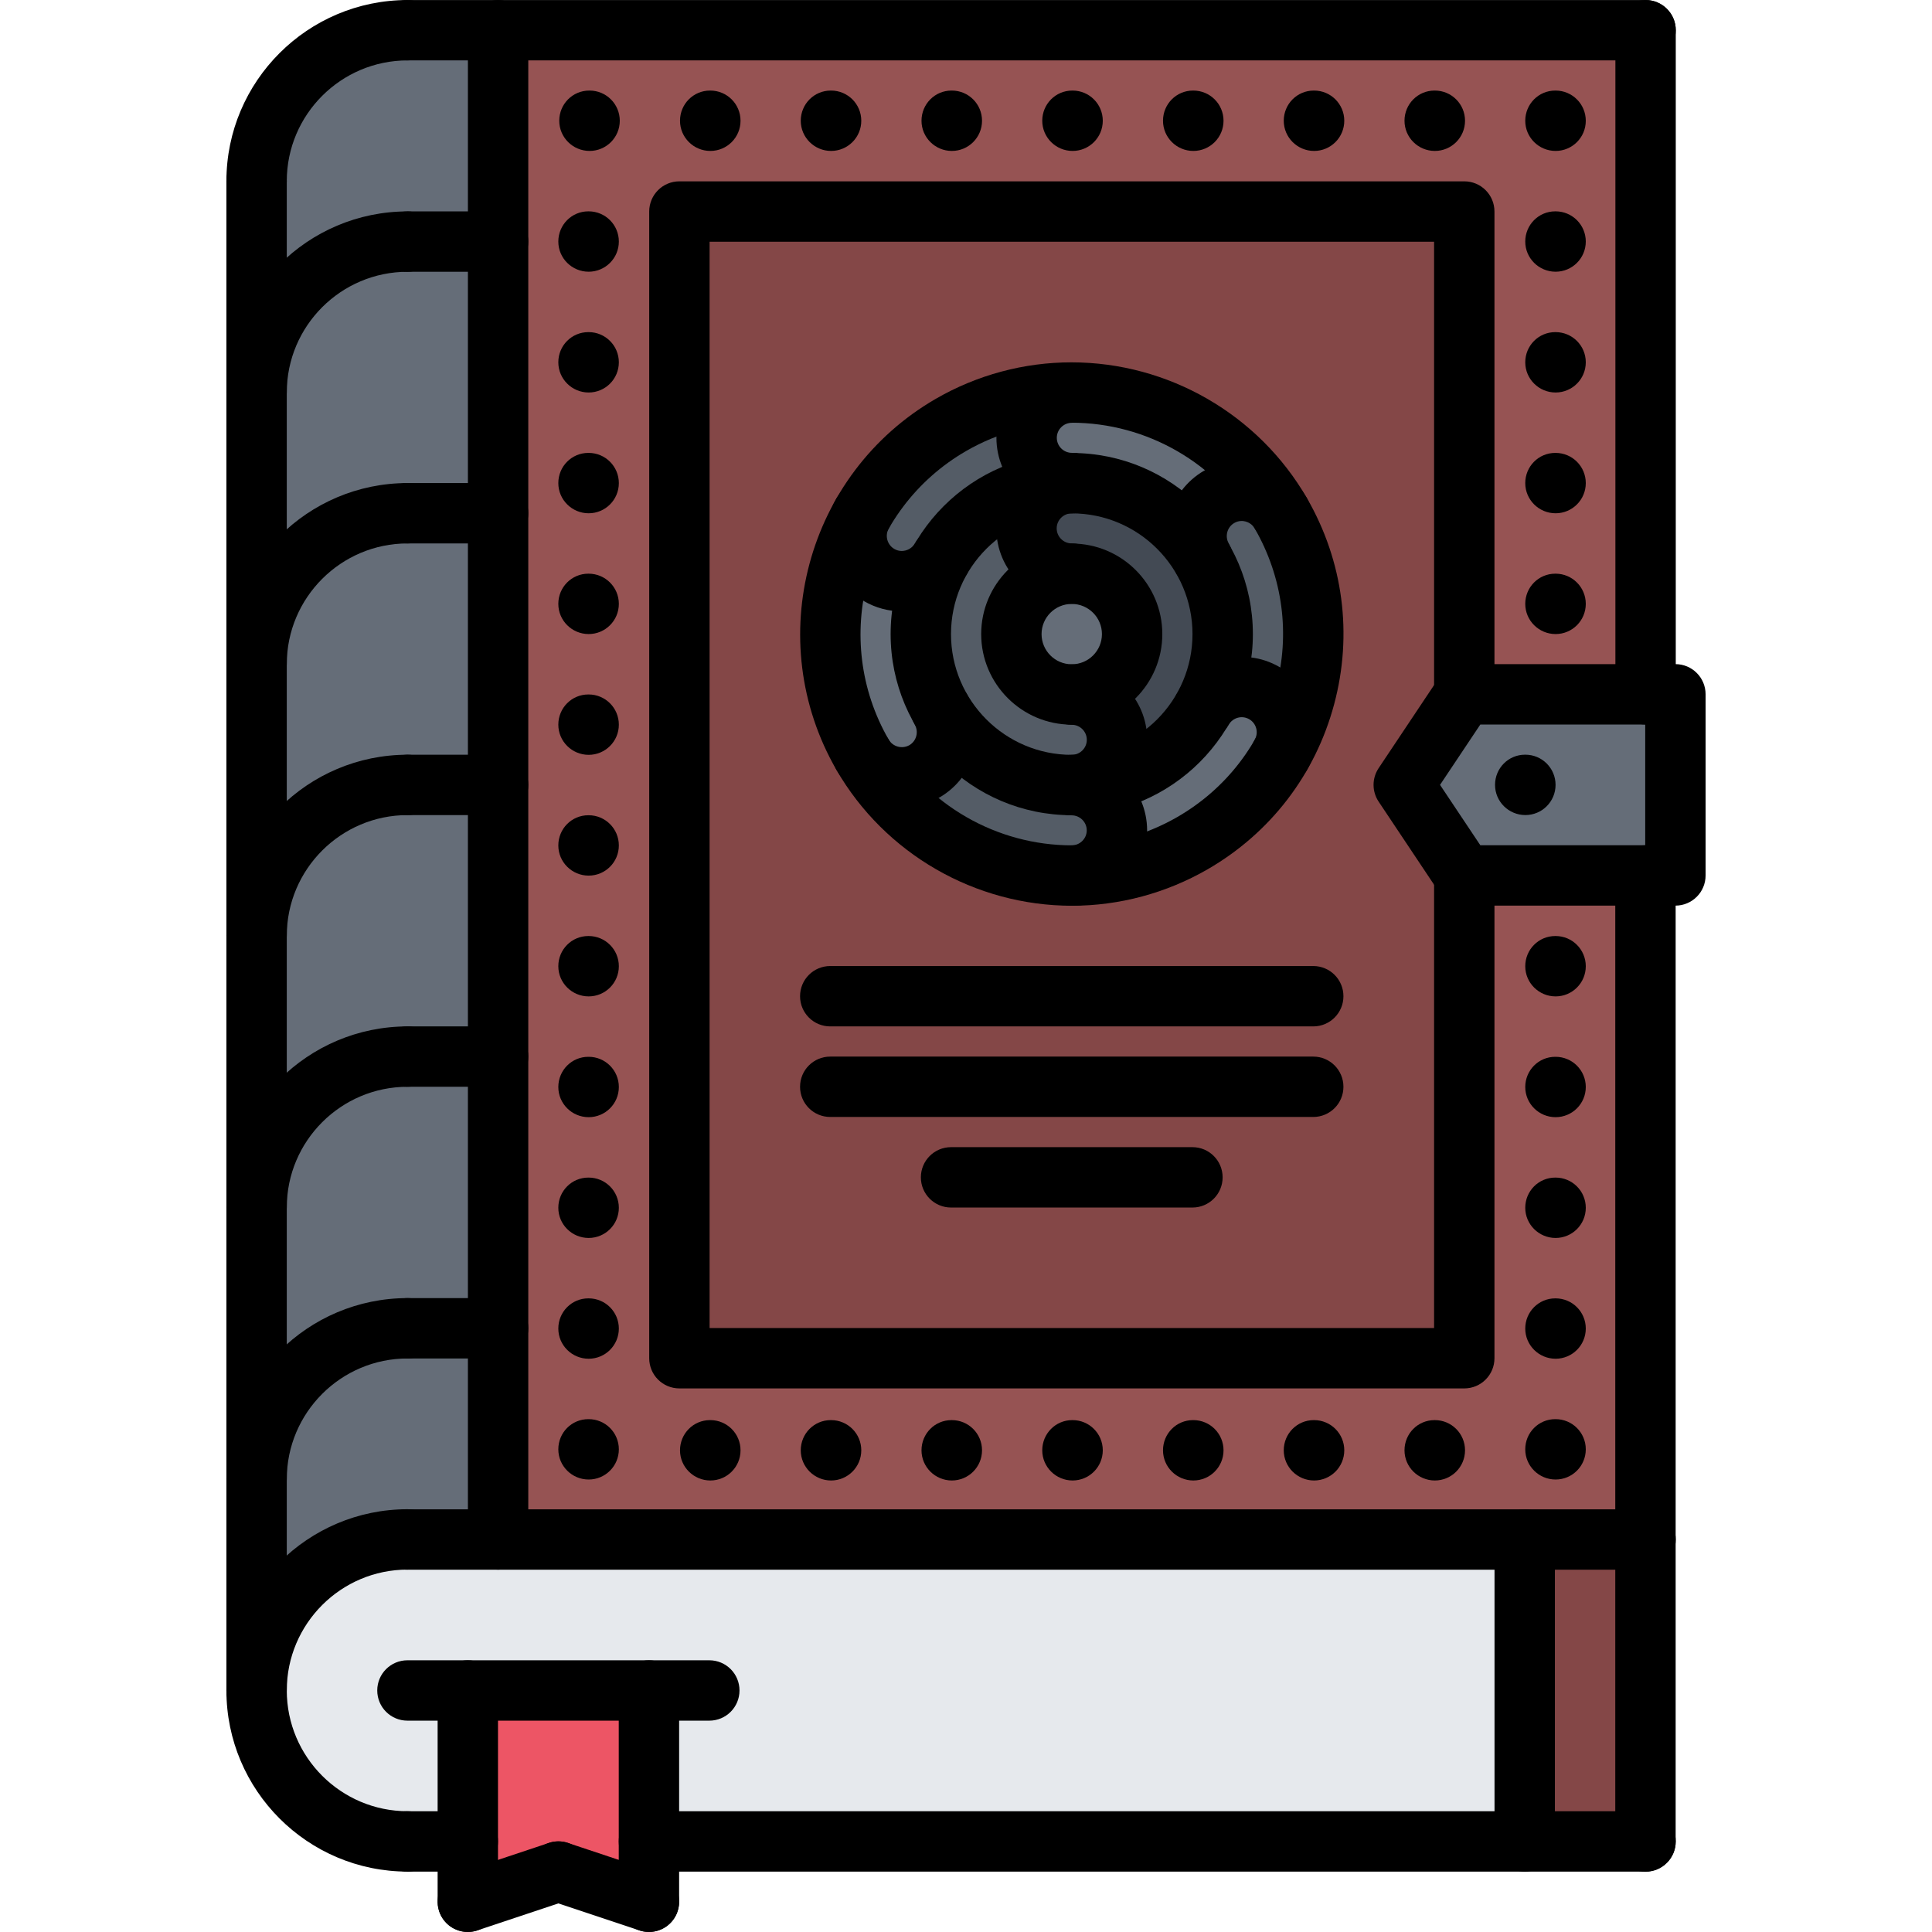<?xml version="1.0" encoding="utf-8"?>
<!-- Generator: Adobe Illustrator 16.0.0, SVG Export Plug-In . SVG Version: 6.00 Build 0)  -->
<!DOCTYPE svg PUBLIC "-//W3C//DTD SVG 1.1//EN" "http://www.w3.org/Graphics/SVG/1.1/DTD/svg11.dtd">
<svg version="1.1" id="icons" xmlns="http://www.w3.org/2000/svg" xmlns:xlink="http://www.w3.org/1999/xlink" x="0px" y="0px"
	 width="64px" height="64px" viewBox="0 0 64 64" enable-background="new 0 0 64 64" xml:space="preserve">
<g>
	<g>
		<g>
			<polygon fill="#965353" points="54.51,29 54.51,51 50.51,51 16.5,51 16.5,44 16.5,35 16.5,26 16.5,17 16.5,8 16.5,1 54.51,1 
				54.51,23 48.51,23 48.51,7.01 22.51,7.01 22.51,44.99 48.51,44.99 48.51,29 			"/>
		</g>
	</g>
	<g>
		<g>
			<polygon fill="#844747" points="48.51,23 48.51,7.01 22.51,7.01 22.51,44.99 48.51,44.99 48.51,29 48.5,29 46.5,26 48.5,23 			
				"/>
		</g>
	</g>
	<g>
		<g>
			<polygon fill="#ED5565" points="21.5,61 21.5,63 18.5,62 15.5,63 15.5,61 15.5,56 21.5,56 			"/>
		</g>
	</g>
	<g>
		<g>
			<path fill="#656D78" d="M35.5,19c1.11,0,2,0.9,2,2c0,1.11-0.89,2-2,2c-1.1,0-2-0.89-2-2C33.5,19.9,34.4,19,35.5,19z"/>
		</g>
	</g>
	<g>
		<g>
			<path fill="#E6E9ED" d="M15.5,56v5h-2c-2.76,0-5-2.24-5-5c0-2.77,2.24-5.01,5-5.01V51h3h34.01v10H21.5v-5H15.5z"/>
		</g>
	</g>
	<g>
		<g>
			<path fill="#545C66" d="M31.17,23.5c-0.42-0.73-0.67-1.59-0.67-2.5c0-0.86,0.22-1.67,0.6-2.38c0.021-0.04,0.051-0.08,0.07-0.12
				C32.04,17,33.66,16,35.5,16c-0.83,0-1.5,0.68-1.5,1.5c0,0.83,0.67,1.5,1.5,1.5c-1.1,0-2,0.9-2,2c0,1.11,0.9,2,2,2v0.01
				c0.83,0,1.5,0.67,1.5,1.5c0,0.82-0.67,1.49-1.5,1.49C33.66,26,32.04,25,31.17,23.5z"/>
		</g>
	</g>
	<g>
		<g>
			<path fill="#545C66" d="M31.1,18.62c-0.449,0.63-1.3,0.82-1.97,0.43c-0.66-0.39-0.93-1.18-0.64-1.87
				c0.02-0.06,0.05-0.12,0.09-0.18c0.68-1.18,1.66-2.2,2.92-2.93C32.76,13.35,34.13,13,35.49,13c-0.82,0.01-1.48,0.69-1.48,1.5
				c0,0.83,0.66,1.49,1.49,1.5c-1.84,0-3.46,1-4.33,2.5C31.15,18.54,31.12,18.58,31.1,18.62z"/>
		</g>
	</g>
	<g>
		<g>
			<path fill="#434A54" d="M37.5,21c0-1.1-0.89-2-2-2c-0.83,0-1.5-0.67-1.5-1.5c0-0.82,0.67-1.5,1.5-1.5h0.01
				c1.851,0,3.46,1.01,4.32,2.51c0.43,0.73,0.67,1.58,0.67,2.49s-0.24,1.77-0.67,2.5C38.96,25,37.35,26,35.5,26
				c0.83,0,1.5-0.67,1.5-1.49c0-0.83-0.67-1.5-1.5-1.5V23C36.61,23,37.5,22.11,37.5,21z"/>
		</g>
	</g>
	<g>
		<g>
			<path fill="#545C66" d="M30.62,25.55c0.72-0.41,0.96-1.33,0.55-2.05C32.04,25,33.66,26,35.5,26v0.01c0.83,0,1.5,0.67,1.5,1.5
				c0,0.82-0.66,1.48-1.49,1.49H35.5c-2.7,0-5.32-1.37-6.81-3.83C29.14,25.76,29.97,25.93,30.62,25.55z"/>
		</g>
	</g>
	<g>
		<g>
			<path fill="#656D78" d="M40.39,16.46c-0.72,0.41-0.97,1.33-0.55,2.04l-0.01,0.01c-0.86-1.5-2.47-2.51-4.32-2.51H35.5
				c-0.83-0.01-1.49-0.67-1.49-1.5c0-0.81,0.66-1.49,1.48-1.5c0.01,0,0.01,0,0.02,0c2.76,0.01,5.44,1.44,6.92,4
				C42.01,16.29,41.1,16.04,40.39,16.46z"/>
		</g>
	</g>
	<g>
		<g>
			<path fill="#656D78" d="M30.5,21c0,0.91,0.25,1.77,0.67,2.5c0.41,0.72,0.17,1.64-0.55,2.05c-0.65,0.38-1.48,0.21-1.93-0.38
				c-0.04-0.05-0.08-0.11-0.11-0.17c-1.44-2.5-1.39-5.45-0.09-7.82c-0.29,0.69-0.021,1.48,0.64,1.87c0.67,0.391,1.521,0.2,1.97-0.43
				C30.72,19.33,30.5,20.14,30.5,21z"/>
		</g>
	</g>
	<g>
		<g>
			<rect x="50.51" y="51" fill="#844747" width="4" height="10"/>
		</g>
	</g>
	<g>
		<g>
			<polygon fill="#656D78" points="55.5,23 55.5,29 54.51,29 48.51,29 48.5,29 46.5,26 48.5,23 48.51,23 54.51,23 			"/>
		</g>
	</g>
	<g>
		<g>
			<path fill="#656D78" d="M16.5,26v9h-3c-2.76,0-5,2.24-5,5v-9c0-2.76,2.24-5,5-5H16.5z"/>
		</g>
	</g>
	<g>
		<g>
			<path fill="#656D78" d="M16.5,8v9h-3c-2.76,0-5,2.24-5,5v-9c0-2.76,2.24-5,5-5H16.5z"/>
		</g>
	</g>
	<g>
		<g>
			<path fill="#656D78" d="M16.5,1v7h-3c-2.76,0-5,2.24-5,5V6c0-2.76,2.24-5,5-5H16.5z"/>
		</g>
	</g>
	<g>
		<g>
			<path fill="#545C66" d="M40.39,16.46c0.71-0.42,1.62-0.17,2.04,0.54v0.01c1.44,2.5,1.38,5.45,0.09,7.811
				c0.28-0.681,0.021-1.48-0.64-1.86c-0.71-0.41-1.63-0.17-2.04,0.55l-0.01-0.01c0.43-0.73,0.67-1.59,0.67-2.5s-0.24-1.76-0.67-2.49
				l0.01-0.01C39.42,17.79,39.67,16.87,40.39,16.46z"/>
		</g>
	</g>
	<g>
		<g>
			<path fill="#656D78" d="M16.5,35v9h-3c-2.76,0-5,2.24-5,5v-9c0-2.76,2.24-5,5-5H16.5z"/>
		</g>
	</g>
	<g>
		<g>
			<path fill="#656D78" d="M39.84,23.51c0.41-0.72,1.33-0.96,2.04-0.55c0.66,0.38,0.92,1.18,0.64,1.86
				c-0.02,0.06-0.05,0.12-0.09,0.18c-0.68,1.18-1.67,2.2-2.93,2.93C38.24,28.66,36.87,29,35.51,29c0.83-0.01,1.49-0.67,1.49-1.49
				c0-0.83-0.67-1.5-1.5-1.5V26c1.85,0,3.46-1,4.33-2.5L39.84,23.51z"/>
		</g>
	</g>
	<g>
		<g>
			<path fill="#656D78" d="M16.5,44v7h-3v-0.01c-2.76,0-5,2.24-5,5.01v-7c0-2.76,2.24-5,5-5H16.5z"/>
		</g>
	</g>
	<g>
		<g>
			<path fill="#656D78" d="M16.5,17v9h-3c-2.76,0-5,2.24-5,5v-9c0-2.76,2.24-5,5-5H16.5z"/>
		</g>
	</g>
</g>
<g>
	<g>
		<g>
			<path d="M13.502,61.999c-3.31,0-6.002-2.692-6.002-6.002s2.692-6.002,6.002-6.002c0.553,0,1,0.447,1,1s-0.447,1-1,1
				c-2.207,0-4.002,1.795-4.002,4.002s1.795,4.002,4.002,4.002c0.553,0,1,0.447,1,1S14.055,61.999,13.502,61.999z"/>
		</g>
	</g>
	<g>
		<g>
			<path d="M8.5,7.001c-0.553,0-1-0.447-1-1c0-3.309,2.692-6,6.002-6c0.553,0,1,0.447,1,1s-0.447,1-1,1
				c-2.207,0-4.002,1.794-4.002,4C9.5,6.554,9.053,7.001,8.5,7.001z"/>
		</g>
	</g>
	<g>
		<g>
			<path d="M8.5,32.001c-0.553,0-1-0.447-1-1c0-3.309,2.692-6,6.002-6c0.553,0,1,0.447,1,1s-0.447,1-1,1
				c-2.207,0-4.002,1.794-4.002,4C9.5,31.554,9.053,32.001,8.5,32.001z"/>
		</g>
	</g>
	<g>
		<g>
			<path d="M8.5,41.001c-0.553,0-1-0.447-1-1c0-3.309,2.692-6,6.002-6c0.553,0,1,0.447,1,1s-0.447,1-1,1
				c-2.207,0-4.002,1.794-4.002,4C9.5,40.554,9.053,41.001,8.5,41.001z"/>
		</g>
	</g>
	<g>
		<g>
			<path d="M8.5,50.001c-0.553,0-1-0.447-1-1c0-3.309,2.692-6,6.002-6c0.553,0,1,0.447,1,1s-0.447,1-1,1
				c-2.207,0-4.002,1.794-4.002,4C9.5,49.554,9.053,50.001,8.5,50.001z"/>
		</g>
	</g>
	<g>
		<g>
			<path d="M15.497,61.999H13.5c-0.553,0-1-0.447-1-1s0.447-1,1-1h1.997c0.553,0,1,0.447,1,1S16.05,61.999,15.497,61.999z"/>
		</g>
	</g>
	<g>
		<g>
			<path d="M54.512,51.999H13.5c-0.553,0-1-0.447-1-1s0.447-1,1-1h41.012c0.553,0,1,0.447,1,1S55.064,51.999,54.512,51.999z"/>
		</g>
	</g>
	<g>
		<g>
			<path d="M54.512,2.001H13.5c-0.553,0-1-0.447-1-1s0.447-1,1-1h41.012c0.553,0,1,0.447,1,1S55.064,2.001,54.512,2.001z"/>
		</g>
	</g>
	<g>
		<g>
			<path d="M54.508,62.003c-0.553,0-1-0.447-1-1V29c0-0.553,0.447-1,1-1s1,0.447,1,1v32.003
				C55.508,61.556,55.061,62.003,54.508,62.003z"/>
		</g>
	</g>
	<g>
		<g>
			<path d="M50.508,61.999c-0.553,0-1-0.447-1-1v-10c0-0.553,0.447-1,1-1s1,0.447,1,1v10C51.508,61.552,51.061,61.999,50.508,61.999
				z"/>
		</g>
	</g>
	<g>
		<g>
			<path d="M23.497,56.999h-10c-0.553,0-1-0.447-1-1s0.447-1,1-1h10c0.553,0,1,0.447,1,1S24.05,56.999,23.497,56.999z"/>
		</g>
	</g>
	<g>
		<g>
			<path d="M15.497,63.999c-0.553,0-1-0.447-1-1v-7c0-0.553,0.447-1,1-1s1,0.447,1,1v7C16.497,63.552,16.05,63.999,15.497,63.999z"
				/>
		</g>
	</g>
	<g>
		<g>
			<path d="M21.497,63.999c-0.553,0-1-0.447-1-1v-7c0-0.553,0.447-1,1-1s1,0.447,1,1v7C22.497,63.552,22.05,63.999,21.497,63.999z"
				/>
		</g>
	</g>
	<g>
		<g>
			<path d="M21.497,63.999c-0.104,0-0.211-0.017-0.316-0.052l-3-1c-0.523-0.174-0.807-0.74-0.632-1.265
				c0.175-0.523,0.737-0.809,1.265-0.632l3,1c0.523,0.174,0.807,0.74,0.632,1.265C22.306,63.734,21.916,63.999,21.497,63.999z"/>
		</g>
	</g>
	<g>
		<g>
			<path d="M15.497,63.999c-0.419,0-0.809-0.265-0.948-0.684c-0.175-0.524,0.108-1.091,0.632-1.265l3-1
				c0.529-0.177,1.09,0.108,1.265,0.632c0.175,0.524-0.108,1.091-0.632,1.265l-3,1C15.708,63.982,15.602,63.999,15.497,63.999z"/>
		</g>
	</g>
	<g>
		<g>
			<path d="M54.512,61.999H21.497c-0.553,0-1-0.447-1-1s0.447-1,1-1h33.015c0.553,0,1,0.447,1,1S55.064,61.999,54.512,61.999z"/>
		</g>
	</g>
	<g>
		<g>
			<path d="M8.5,56.997c-0.553,0-1-0.447-1-1V6.001c0-0.553,0.447-1,1-1s1,0.447,1,1v49.996C9.5,56.55,9.053,56.997,8.5,56.997z"/>
		</g>
	</g>
	<g>
		<g>
			<path d="M16.5,51.997c-0.553,0-1-0.447-1-1V1.001c0-0.553,0.447-1,1-1s1,0.447,1,1v49.996C17.5,51.55,17.053,51.997,16.5,51.997z
				"/>
		</g>
	</g>
	<g>
		<g>
			<path d="M16.5,27.001h-2.998c-0.553,0-1-0.447-1-1s0.447-1,1-1H16.5c0.553,0,1,0.447,1,1S17.053,27.001,16.5,27.001z"/>
		</g>
	</g>
	<g>
		<g>
			<path d="M16.5,36.001h-2.998c-0.553,0-1-0.447-1-1s0.447-1,1-1H16.5c0.553,0,1,0.447,1,1S17.053,36.001,16.5,36.001z"/>
		</g>
	</g>
	<g>
		<g>
			<path d="M8.5,23.002c-0.553,0-1-0.447-1-1c0-3.309,2.692-6,6.002-6c0.553,0,1,0.447,1,1s-0.447,1-1,1
				c-2.207,0-4.002,1.794-4.002,4C9.5,22.555,9.053,23.002,8.5,23.002z"/>
		</g>
	</g>
	<g>
		<g>
			<path d="M16.5,18.002h-2.998c-0.553,0-1-0.447-1-1s0.447-1,1-1H16.5c0.553,0,1,0.447,1,1S17.053,18.002,16.5,18.002z"/>
		</g>
	</g>
	<g>
		<g>
			<path d="M8.5,14.003c-0.553,0-1-0.447-1-1c0-3.309,2.692-6,6.002-6c0.553,0,1,0.447,1,1s-0.447,1-1,1
				c-2.207,0-4.002,1.794-4.002,4C9.5,13.556,9.053,14.003,8.5,14.003z"/>
		</g>
	</g>
	<g>
		<g>
			<path d="M16.5,9.003h-2.998c-0.553,0-1-0.447-1-1s0.447-1,1-1H16.5c0.553,0,1,0.447,1,1S17.053,9.003,16.5,9.003z"/>
		</g>
	</g>
	<g>
		<g>
			<path d="M16.5,45.001h-2.998c-0.553,0-1-0.447-1-1s0.447-1,1-1H16.5c0.553,0,1,0.447,1,1S17.053,45.001,16.5,45.001z"/>
		</g>
	</g>
	<g>
		<g>
			<path d="M48.506,45.993h-26c-0.553,0-1-0.447-1-1V7.007c0-0.553,0.447-1,1-1h26c0.553,0,1,0.447,1,1v15.992c0,0.553-0.447,1-1,1
				s-1-0.447-1-1V8.007h-24v35.986h24V28.999c0-0.553,0.447-1,1-1s1,0.447,1,1v15.994C49.506,45.546,49.059,45.993,48.506,45.993z"
				/>
		</g>
	</g>
	<g>
		<g>
			<path d="M19.531,5c-0.553,0-1.005-0.447-1.005-1s0.442-1,0.994-1h0.011c0.552,0,1,0.447,1,1S20.083,5,19.531,5z"/>
		</g>
	</g>
	<g>
		<g>
			<path d="M23.531,5c-0.553,0-1.005-0.447-1.005-1s0.442-1,0.994-1h0.011c0.552,0,1,0.447,1,1S24.083,5,23.531,5z"/>
		</g>
	</g>
	<g>
		<g>
			<path d="M27.531,5c-0.553,0-1.005-0.447-1.005-1s0.442-1,0.994-1h0.011c0.552,0,1,0.447,1,1S28.083,5,27.531,5z"/>
		</g>
	</g>
	<g>
		<g>
			<path d="M31.531,5c-0.553,0-1.005-0.447-1.005-1s0.442-1,0.994-1h0.011c0.552,0,1,0.447,1,1S32.083,5,31.531,5z"/>
		</g>
	</g>
	<g>
		<g>
			<path d="M35.531,5c-0.553,0-1.005-0.447-1.005-1s0.442-1,0.994-1h0.011c0.552,0,1,0.447,1,1S36.083,5,35.531,5z"/>
		</g>
	</g>
	<g>
		<g>
			<path d="M39.531,5c-0.553,0-1.005-0.447-1.005-1s0.442-1,0.994-1h0.011c0.552,0,1,0.447,1,1S40.083,5,39.531,5z"/>
		</g>
	</g>
	<g>
		<g>
			<path d="M43.531,5c-0.553,0-1.005-0.447-1.005-1s0.442-1,0.994-1h0.011c0.552,0,1,0.447,1,1S44.083,5,43.531,5z"/>
		</g>
	</g>
	<g>
		<g>
			<path d="M47.531,5c-0.553,0-1.005-0.447-1.005-1s0.442-1,0.994-1h0.011c0.552,0,1,0.447,1,1S48.083,5,47.531,5z"/>
		</g>
	</g>
	<g>
		<g>
			<path d="M23.531,49.043c-0.553,0-1.005-0.447-1.005-1s0.442-1,0.994-1h0.011c0.552,0,1,0.447,1,1S24.083,49.043,23.531,49.043z"
				/>
		</g>
	</g>
	<g>
		<g>
			<path d="M27.531,49.043c-0.553,0-1.005-0.447-1.005-1s0.442-1,0.994-1h0.011c0.552,0,1,0.447,1,1S28.083,49.043,27.531,49.043z"
				/>
		</g>
	</g>
	<g>
		<g>
			<path d="M31.531,49.043c-0.553,0-1.005-0.447-1.005-1s0.442-1,0.994-1h0.011c0.552,0,1,0.447,1,1S32.083,49.043,31.531,49.043z"
				/>
		</g>
	</g>
	<g>
		<g>
			<path d="M35.531,49.043c-0.553,0-1.005-0.447-1.005-1s0.442-1,0.994-1h0.011c0.552,0,1,0.447,1,1S36.083,49.043,35.531,49.043z"
				/>
		</g>
	</g>
	<g>
		<g>
			<path d="M39.531,49.043c-0.553,0-1.005-0.447-1.005-1s0.442-1,0.994-1h0.011c0.552,0,1,0.447,1,1S40.083,49.043,39.531,49.043z"
				/>
		</g>
	</g>
	<g>
		<g>
			<path d="M43.531,49.043c-0.553,0-1.005-0.447-1.005-1s0.442-1,0.994-1h0.011c0.552,0,1,0.447,1,1S44.083,49.043,43.531,49.043z"
				/>
		</g>
	</g>
	<g>
		<g>
			<path d="M47.531,49.043c-0.553,0-1.005-0.447-1.005-1s0.442-1,0.994-1h0.011c0.552,0,1,0.447,1,1S48.083,49.043,47.531,49.043z"
				/>
		</g>
	</g>
	<g>
		<g>
			<path d="M51.531,5c-0.553,0-1.005-0.447-1.005-1s0.442-1,0.994-1h0.011c0.552,0,1,0.447,1,1S52.083,5,51.531,5z"/>
		</g>
	</g>
	<g>
		<g>
			<path d="M51.531,9.001c-0.553,0-1.005-0.447-1.005-1s0.442-1,0.994-1h0.011c0.552,0,1,0.447,1,1S52.083,9.001,51.531,9.001z"/>
		</g>
	</g>
	<g>
		<g>
			<path d="M51.531,13.002c-0.553,0-1.005-0.447-1.005-1s0.442-1,0.994-1h0.011c0.552,0,1,0.447,1,1S52.083,13.002,51.531,13.002z"
				/>
		</g>
	</g>
	<g>
		<g>
			<path d="M51.531,17.003c-0.553,0-1.005-0.447-1.005-1s0.442-1,0.994-1h0.011c0.552,0,1,0.447,1,1S52.083,17.003,51.531,17.003z"
				/>
		</g>
	</g>
	<g>
		<g>
			<path d="M51.531,21.004c-0.553,0-1.005-0.447-1.005-1s0.442-1,0.994-1h0.011c0.552,0,1,0.447,1,1S52.083,21.004,51.531,21.004z"
				/>
		</g>
	</g>
	<g>
		<g>
			<path d="M50.53,27c-0.553,0-1.005-0.447-1.005-1s0.442-1,0.994-1h0.011c0.552,0,1,0.447,1,1S51.082,27,50.53,27z"/>
		</g>
	</g>
	<g>
		<g>
			<path d="M51.531,33.007c-0.553,0-1.005-0.447-1.005-1s0.442-1,0.994-1h0.011c0.552,0,1,0.447,1,1S52.083,33.007,51.531,33.007z"
				/>
		</g>
	</g>
	<g>
		<g>
			<path d="M51.531,37.008c-0.553,0-1.005-0.447-1.005-1s0.442-1,0.994-1h0.011c0.552,0,1,0.447,1,1S52.083,37.008,51.531,37.008z"
				/>
		</g>
	</g>
	<g>
		<g>
			<path d="M51.531,41.009c-0.553,0-1.005-0.447-1.005-1s0.442-1,0.994-1h0.011c0.552,0,1,0.447,1,1S52.083,41.009,51.531,41.009z"
				/>
		</g>
	</g>
	<g>
		<g>
			<path d="M51.531,45.01c-0.553,0-1.005-0.447-1.005-1s0.442-1,0.994-1h0.011c0.552,0,1,0.447,1,1S52.083,45.01,51.531,45.01z"/>
		</g>
	</g>
	<g>
		<g>
			<path d="M51.531,49.011c-0.553,0-1.005-0.447-1.005-1s0.442-1,0.994-1h0.011c0.552,0,1,0.447,1,1S52.083,49.011,51.531,49.011z"
				/>
		</g>
	</g>
	<g>
		<g>
			<path d="M19.5,9.001c-0.553,0-1.005-0.447-1.005-1s0.442-1,0.994-1H19.5c0.552,0,1,0.447,1,1S20.052,9.001,19.5,9.001z"/>
		</g>
	</g>
	<g>
		<g>
			<path d="M19.5,13.002c-0.553,0-1.005-0.447-1.005-1s0.442-1,0.994-1H19.5c0.552,0,1,0.447,1,1S20.052,13.002,19.5,13.002z"/>
		</g>
	</g>
	<g>
		<g>
			<path d="M19.5,17.003c-0.553,0-1.005-0.447-1.005-1s0.442-1,0.994-1H19.5c0.552,0,1,0.447,1,1S20.052,17.003,19.5,17.003z"/>
		</g>
	</g>
	<g>
		<g>
			<path d="M19.5,21.004c-0.553,0-1.005-0.447-1.005-1s0.442-1,0.994-1H19.5c0.552,0,1,0.447,1,1S20.052,21.004,19.5,21.004z"/>
		</g>
	</g>
	<g>
		<g>
			<path d="M19.5,25.005c-0.553,0-1.005-0.447-1.005-1s0.442-1,0.994-1H19.5c0.552,0,1,0.447,1,1S20.052,25.005,19.5,25.005z"/>
		</g>
	</g>
	<g>
		<g>
			<path d="M19.5,29.006c-0.553,0-1.005-0.447-1.005-1s0.442-1,0.994-1H19.5c0.552,0,1,0.447,1,1S20.052,29.006,19.5,29.006z"/>
		</g>
	</g>
	<g>
		<g>
			<path d="M19.5,33.007c-0.553,0-1.005-0.447-1.005-1s0.442-1,0.994-1H19.5c0.552,0,1,0.447,1,1S20.052,33.007,19.5,33.007z"/>
		</g>
	</g>
	<g>
		<g>
			<path d="M19.5,37.008c-0.553,0-1.005-0.447-1.005-1s0.442-1,0.994-1H19.5c0.552,0,1,0.447,1,1S20.052,37.008,19.5,37.008z"/>
		</g>
	</g>
	<g>
		<g>
			<path d="M19.5,41.009c-0.553,0-1.005-0.447-1.005-1s0.442-1,0.994-1H19.5c0.552,0,1,0.447,1,1S20.052,41.009,19.5,41.009z"/>
		</g>
	</g>
	<g>
		<g>
			<path d="M19.5,45.01c-0.553,0-1.005-0.447-1.005-1s0.442-1,0.994-1H19.5c0.552,0,1,0.447,1,1S20.052,45.01,19.5,45.01z"/>
		</g>
	</g>
	<g>
		<g>
			<path d="M19.5,49.011c-0.553,0-1.005-0.447-1.005-1s0.442-1,0.994-1H19.5c0.552,0,1,0.447,1,1S20.052,49.011,19.5,49.011z"/>
		</g>
	</g>
	<g>
		<g>
			<path d="M55.5,30h-6.997c-0.334,0-0.646-0.167-0.832-0.445l-2.002-3c-0.224-0.336-0.224-0.773,0-1.109l2.002-3
				C47.856,22.167,48.169,22,48.503,22H55.5c0.553,0,1,0.447,1,1v6C56.5,29.553,56.053,30,55.5,30z M49.038,28H54.5v-4h-5.462
				l-1.335,2L49.038,28z"/>
		</g>
	</g>
	<g>
		<g>
			<path d="M54.512,24c-0.553,0-1-0.447-1-1V1.001c0-0.553,0.447-1,1-1s1,0.447,1,1V23C55.512,23.553,55.064,24,54.512,24z"/>
		</g>
	</g>
	<g>
		<g>
			<g>
				<path d="M35.503,24.005c-1.654,0-3-1.346-3-3c0-1.653,1.346-2.999,3-2.999s3,1.346,3,2.999
					C38.503,22.659,37.157,24.005,35.503,24.005z M35.503,20.006c-0.552,0-1,0.448-1,0.999c0,0.552,0.448,1,1,1s1-0.448,1-1
					C36.503,20.454,36.055,20.006,35.503,20.006z"/>
			</g>
		</g>
		<g>
			<g>
				<path d="M35.503,27.005c-3.309,0-6-2.691-6-6c0-3.308,2.691-5.999,6-5.999s6,2.691,6,5.999
					C41.503,24.313,38.812,27.005,35.503,27.005z M35.503,17.006c-2.206,0-4,1.794-4,3.999c0,2.206,1.794,4,4,4s4-1.794,4-4
					C39.503,18.8,37.709,17.006,35.503,17.006z"/>
			</g>
		</g>
		<g>
			<g>
				<path d="M35.502,20.001c-1.377,0-2.498-1.121-2.498-2.498s1.121-2.497,2.498-2.497c0.553,0,1,0.447,1,1s-0.447,1-1,1
					c-0.274,0-0.498,0.223-0.498,0.497s0.224,0.498,0.498,0.498c0.553,0,1,0.447,1,1S36.055,20.001,35.502,20.001z"/>
			</g>
		</g>
		<g>
			<g>
				<path d="M35.506,17.001c-1.377,0-2.498-1.121-2.498-2.498s1.121-2.497,2.498-2.497c0.553,0,1,0.447,1,1s-0.447,1-1,1
					c-0.274,0-0.498,0.223-0.498,0.497s0.224,0.498,0.498,0.498c0.553,0,1,0.447,1,1S36.059,17.001,35.506,17.001z"/>
			</g>
		</g>
		<g>
			<g>
				<path d="M29.869,20.251c-0.433,0-0.859-0.113-1.244-0.335c-1.191-0.689-1.602-2.22-0.914-3.412
					c0.274-0.479,0.886-0.645,1.365-0.367c0.479,0.275,0.644,0.887,0.367,1.365c-0.137,0.238-0.056,0.545,0.183,0.683
					c0.154,0.09,0.303,0.068,0.377,0.049c0.074-0.021,0.212-0.077,0.302-0.231c0.275-0.479,0.886-0.645,1.365-0.367
					c0.479,0.275,0.644,0.887,0.367,1.365c-0.333,0.578-0.872,0.992-1.517,1.165C30.305,20.223,30.087,20.251,29.869,20.251z"/>
			</g>
		</g>
		<g>
			<g>
				<path d="M29.878,26.75c-0.864,0-1.706-0.447-2.168-1.247c-0.277-0.479-0.113-1.09,0.364-1.366
					c0.479-0.279,1.09-0.113,1.366,0.364c0.138,0.238,0.443,0.318,0.682,0.185c0.236-0.137,0.318-0.442,0.181-0.681
					c-0.276-0.479-0.112-1.09,0.366-1.366c0.476-0.276,1.089-0.113,1.366,0.366c0.688,1.192,0.278,2.723-0.913,3.412
					C30.729,26.643,30.302,26.75,29.878,26.75z"/>
			</g>
		</g>
		<g>
			<g>
				<path d="M35.501,30.003c-0.553,0-1-0.447-1-1s0.447-1,1-1c0.274,0,0.499-0.223,0.499-0.497c0-0.273-0.225-0.497-0.499-0.497
					c-0.553,0-1-0.447-1-1s0.447-1,1-1c1.376,0,2.497,1.12,2.499,2.497C37.998,28.884,36.877,30.003,35.501,30.003z"/>
			</g>
		</g>
		<g>
			<g>
				<path d="M42.428,26.006c-0.17,0-0.342-0.043-0.5-0.135c-0.478-0.276-0.642-0.888-0.364-1.366
					c0.137-0.237,0.056-0.542-0.182-0.68c-0.239-0.138-0.543-0.055-0.68,0.184c-0.277,0.479-0.89,0.641-1.366,0.366
					c-0.479-0.276-0.643-0.888-0.366-1.366c0.689-1.192,2.221-1.604,3.412-0.915c1.193,0.69,1.602,2.222,0.912,3.413
					C43.109,25.827,42.773,26.006,42.428,26.006z"/>
			</g>
		</g>
		<g>
			<g>
				<path d="M35.511,30.004c-3.209,0-6.198-1.724-7.802-4.499c-2.479-4.297-1.002-9.813,3.294-12.296
					c1.366-0.789,2.919-1.206,4.489-1.206c3.212,0,6.202,1.726,7.804,4.502c1.201,2.082,1.521,4.507,0.898,6.829
					c-0.622,2.321-2.11,4.262-4.191,5.463C38.635,29.586,37.082,30.004,35.511,30.004z M35.492,14.003
					c-1.22,0-2.427,0.324-3.489,0.938c-3.341,1.931-4.49,6.222-2.562,9.563c1.247,2.158,3.572,3.499,6.069,3.499
					c1.221,0,2.428-0.325,3.492-0.939c1.618-0.934,2.776-2.442,3.26-4.248c0.484-1.807,0.235-3.692-0.699-5.312
					C40.317,15.345,37.991,14.003,35.492,14.003z"/>
			</g>
		</g>
		<g>
			<g>
				<path d="M39.84,19.505c-0.346,0-0.682-0.179-0.867-0.5c-0.688-1.192-0.278-2.723,0.913-3.412
					c0.58-0.334,1.253-0.422,1.896-0.248c0.645,0.173,1.183,0.586,1.515,1.164c0.276,0.479,0.111,1.09-0.367,1.365
					c-0.479,0.276-1.09,0.11-1.365-0.367c-0.09-0.154-0.228-0.211-0.302-0.231c-0.073-0.021-0.222-0.041-0.377,0.049
					c-0.236,0.137-0.318,0.442-0.181,0.681c0.276,0.479,0.112,1.09-0.366,1.366C40.182,19.462,40.01,19.505,39.84,19.505z"/>
			</g>
		</g>
		<g>
			<g>
				<path d="M35.504,27.004c-0.553,0-1-0.447-1-1s0.447-1,1-1c0.274,0,0.498-0.223,0.498-0.497s-0.224-0.498-0.498-0.498
					c-0.553,0-1-0.447-1-1s0.447-1,1-1c1.377,0,2.498,1.121,2.498,2.498S36.881,27.004,35.504,27.004z"/>
			</g>
		</g>
	</g>
	<g>
		<g>
			<path d="M43.503,34.001h-16c-0.553,0-1-0.447-1-1s0.447-1,1-1h16c0.553,0,1,0.447,1,1S44.056,34.001,43.503,34.001z"/>
		</g>
	</g>
	<g>
		<g>
			<path d="M43.503,37.001h-16c-0.553,0-1-0.447-1-1s0.447-1,1-1h16c0.553,0,1,0.447,1,1S44.056,37.001,43.503,37.001z"/>
		</g>
	</g>
	<g>
		<g>
			<path d="M39.501,40.001h-7.996c-0.553,0-1-0.447-1-1s0.447-1,1-1h7.996c0.553,0,1,0.447,1,1S40.054,40.001,39.501,40.001z"/>
		</g>
	</g>
</g>
</svg>
